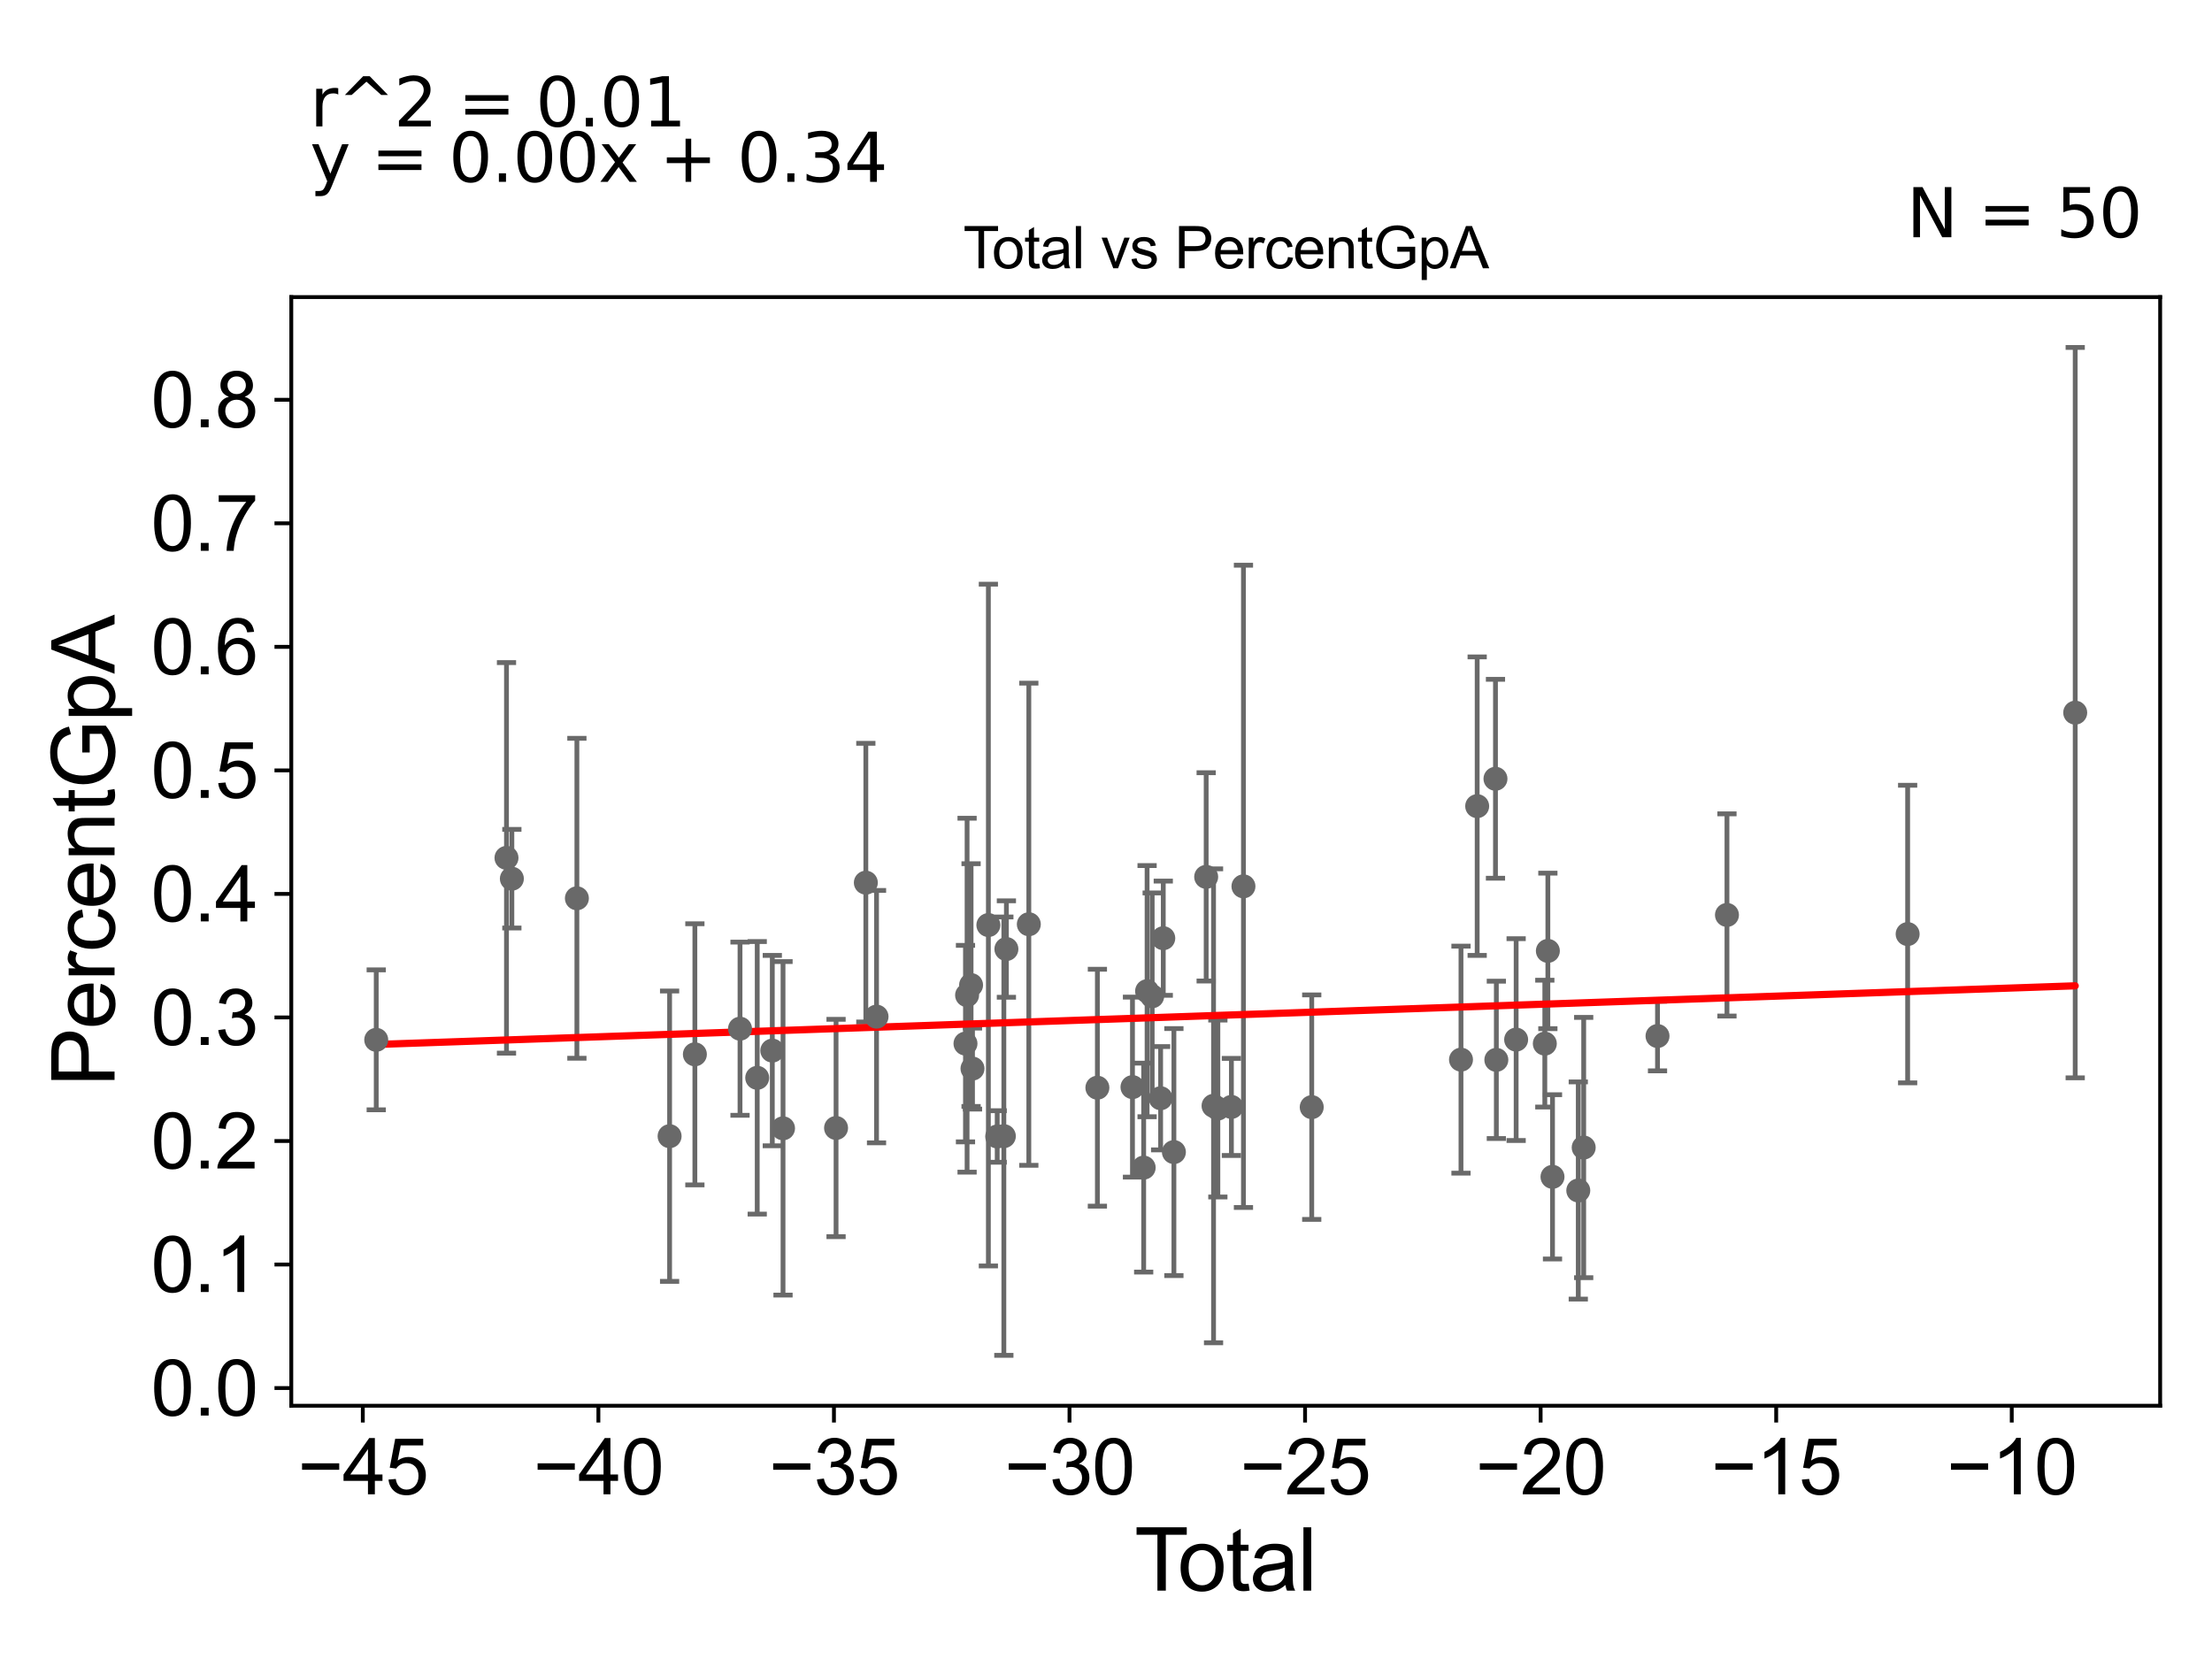 <?xml version="1.0" encoding="utf-8" standalone="no"?>
<!DOCTYPE svg PUBLIC "-//W3C//DTD SVG 1.1//EN"
  "http://www.w3.org/Graphics/SVG/1.1/DTD/svg11.dtd">
<svg xmlns:xlink="http://www.w3.org/1999/xlink" width="460.8pt" height="345.6pt" viewBox="0 0 460.8 345.6" xmlns="http://www.w3.org/2000/svg" version="1.1">
 <defs>
  <style type="text/css">*{stroke-linejoin: round; stroke-linecap: butt}</style>
 </defs>
 <g id="figure_1">
  <g id="patch_1">
   <path d="M 0 345.6 
L 460.8 345.6 
L 460.8 0 
L 0 0 
z
" style="fill: #ffffff"/>
  </g>
  <g id="axes_1">
   <g id="patch_2">
    <path d="M 60.68 292.84 
L 450 292.84 
L 450 61.886 
L 60.68 61.886 
z
" style="fill: #ffffff"/>
   </g>
   <g id="PathCollection_1">
    <defs>
     <path id="me6fa89cc37" d="M 0 1.118 
C 0.297 1.118 0.581 1 0.791 0.791 
C 1 0.581 1.118 0.297 1.118 0 
C 1.118 -0.297 1 -0.581 0.791 -0.791 
C 0.581 -1 0.297 -1.118 0 -1.118 
C -0.297 -1.118 -0.581 -1 -0.791 -0.791 
C -1 -0.581 -1.118 -0.297 -1.118 0 
C -1.118 0.297 -1 0.581 -0.791 0.791 
C -0.581 1 -0.297 1.118 0 1.118 
z
" style="stroke: #696969"/>
    </defs>
    <g clip-path="url(#pc3bda75a0f)">
     <use xlink:href="#me6fa89cc37" x="273.258" y="230.639" style="fill: #696969; stroke: #696969"/>
     <use xlink:href="#me6fa89cc37" x="321.814" y="217.409" style="fill: #696969; stroke: #696969"/>
     <use xlink:href="#me6fa89cc37" x="307.723" y="167.935" style="fill: #696969; stroke: #696969"/>
     <use xlink:href="#me6fa89cc37" x="311.535" y="162.233" style="fill: #696969; stroke: #696969"/>
     <use xlink:href="#me6fa89cc37" x="311.715" y="220.789" style="fill: #696969; stroke: #696969"/>
     <use xlink:href="#me6fa89cc37" x="315.84" y="216.569" style="fill: #696969; stroke: #696969"/>
     <use xlink:href="#me6fa89cc37" x="322.449" y="198.09" style="fill: #696969; stroke: #696969"/>
     <use xlink:href="#me6fa89cc37" x="323.414" y="245.159" style="fill: #696969; stroke: #696969"/>
     <use xlink:href="#me6fa89cc37" x="328.785" y="248.004" style="fill: #696969; stroke: #696969"/>
     <use xlink:href="#me6fa89cc37" x="329.912" y="239.054" style="fill: #696969; stroke: #696969"/>
     <use xlink:href="#me6fa89cc37" x="345.291" y="215.825" style="fill: #696969; stroke: #696969"/>
     <use xlink:href="#me6fa89cc37" x="359.758" y="190.599" style="fill: #696969; stroke: #696969"/>
     <use xlink:href="#me6fa89cc37" x="397.397" y="194.582" style="fill: #696969; stroke: #696969"/>
     <use xlink:href="#me6fa89cc37" x="304.352" y="220.744" style="fill: #696969; stroke: #696969"/>
     <use xlink:href="#me6fa89cc37" x="259.034" y="184.641" style="fill: #696969; stroke: #696969"/>
     <use xlink:href="#me6fa89cc37" x="432.304" y="148.459" style="fill: #696969; stroke: #696969"/>
     <use xlink:href="#me6fa89cc37" x="174.167" y="234.979" style="fill: #696969; stroke: #696969"/>
     <use xlink:href="#me6fa89cc37" x="120.177" y="187.131" style="fill: #696969; stroke: #696969"/>
     <use xlink:href="#me6fa89cc37" x="242.331" y="195.445" style="fill: #696969; stroke: #696969"/>
     <use xlink:href="#me6fa89cc37" x="240.02" y="207.542" style="fill: #696969; stroke: #696969"/>
     <use xlink:href="#me6fa89cc37" x="139.49" y="236.689" style="fill: #696969; stroke: #696969"/>
     <use xlink:href="#me6fa89cc37" x="238.96" y="206.476" style="fill: #696969; stroke: #696969"/>
     <use xlink:href="#me6fa89cc37" x="144.756" y="219.637" style="fill: #696969; stroke: #696969"/>
     <use xlink:href="#me6fa89cc37" x="238.248" y="243.234" style="fill: #696969; stroke: #696969"/>
     <use xlink:href="#me6fa89cc37" x="235.916" y="226.466" style="fill: #696969; stroke: #696969"/>
     <use xlink:href="#me6fa89cc37" x="202.293" y="205.21" style="fill: #696969; stroke: #696969"/>
     <use xlink:href="#me6fa89cc37" x="154.16" y="214.295" style="fill: #696969; stroke: #696969"/>
     <use xlink:href="#me6fa89cc37" x="160.885" y="218.858" style="fill: #696969; stroke: #696969"/>
     <use xlink:href="#me6fa89cc37" x="202.59" y="222.605" style="fill: #696969; stroke: #696969"/>
     <use xlink:href="#me6fa89cc37" x="205.897" y="192.706" style="fill: #696969; stroke: #696969"/>
     <use xlink:href="#me6fa89cc37" x="214.323" y="192.536" style="fill: #696969; stroke: #696969"/>
     <use xlink:href="#me6fa89cc37" x="157.745" y="224.53" style="fill: #696969; stroke: #696969"/>
     <use xlink:href="#me6fa89cc37" x="207.738" y="236.751" style="fill: #696969; stroke: #696969"/>
     <use xlink:href="#me6fa89cc37" x="209.651" y="197.703" style="fill: #696969; stroke: #696969"/>
     <use xlink:href="#me6fa89cc37" x="209.121" y="236.682" style="fill: #696969; stroke: #696969"/>
     <use xlink:href="#me6fa89cc37" x="228.606" y="226.589" style="fill: #696969; stroke: #696969"/>
     <use xlink:href="#me6fa89cc37" x="201.462" y="207.313" style="fill: #696969; stroke: #696969"/>
     <use xlink:href="#me6fa89cc37" x="241.78" y="228.782" style="fill: #696969; stroke: #696969"/>
     <use xlink:href="#me6fa89cc37" x="251.268" y="182.666" style="fill: #696969; stroke: #696969"/>
     <use xlink:href="#me6fa89cc37" x="180.37" y="183.877" style="fill: #696969; stroke: #696969"/>
     <use xlink:href="#me6fa89cc37" x="182.597" y="211.782" style="fill: #696969; stroke: #696969"/>
     <use xlink:href="#me6fa89cc37" x="253.703" y="230.931" style="fill: #696969; stroke: #696969"/>
     <use xlink:href="#me6fa89cc37" x="105.511" y="178.711" style="fill: #696969; stroke: #696969"/>
     <use xlink:href="#me6fa89cc37" x="201.128" y="217.401" style="fill: #696969; stroke: #696969"/>
     <use xlink:href="#me6fa89cc37" x="252.804" y="230.362" style="fill: #696969; stroke: #696969"/>
     <use xlink:href="#me6fa89cc37" x="78.376" y="216.616" style="fill: #696969; stroke: #696969"/>
     <use xlink:href="#me6fa89cc37" x="106.632" y="183.049" style="fill: #696969; stroke: #696969"/>
     <use xlink:href="#me6fa89cc37" x="256.524" y="230.596" style="fill: #696969; stroke: #696969"/>
     <use xlink:href="#me6fa89cc37" x="244.546" y="239.999" style="fill: #696969; stroke: #696969"/>
     <use xlink:href="#me6fa89cc37" x="163.119" y="235.05" style="fill: #696969; stroke: #696969"/>
    </g>
   </g>
   <g id="matplotlib.axis_1">
    <g id="xtick_1">
     <g id="line2d_1">
      <defs>
       <path id="m5f7ce60edd" d="M 0 0 
L 0 3.5 
" style="stroke: #000000; stroke-width: 0.8"/>
      </defs>
      <g>
       <use xlink:href="#m5f7ce60edd" x="75.582" y="292.84" style="stroke: #000000; stroke-width: 0.8"/>
      </g>
     </g>
     <g id="text_1">
      <!-- −45 -->
      <g transform="translate(62.012 311.293)scale(0.16 -0.16)">
       <defs>
        <path id="ArialMT-2212" d="M 3381 1997 
L 356 1997 
L 356 2522 
L 3381 2522 
L 3381 1997 
z
" transform="scale(0.016)"/>
        <path id="ArialMT-34" d="M 2069 0 
L 2069 1097 
L 81 1097 
L 81 1613 
L 2172 4581 
L 2631 4581 
L 2631 1613 
L 3250 1613 
L 3250 1097 
L 2631 1097 
L 2631 0 
L 2069 0 
z
M 2069 1613 
L 2069 3678 
L 634 1613 
L 2069 1613 
z
" transform="scale(0.016)"/>
        <path id="ArialMT-35" d="M 266 1200 
L 856 1250 
Q 922 819 1161 601 
Q 1400 384 1738 384 
Q 2144 384 2425 690 
Q 2706 997 2706 1503 
Q 2706 1984 2436 2262 
Q 2166 2541 1728 2541 
Q 1456 2541 1237 2417 
Q 1019 2294 894 2097 
L 366 2166 
L 809 4519 
L 3088 4519 
L 3088 3981 
L 1259 3981 
L 1013 2750 
Q 1425 3038 1878 3038 
Q 2478 3038 2890 2622 
Q 3303 2206 3303 1553 
Q 3303 931 2941 478 
Q 2500 -78 1738 -78 
Q 1113 -78 717 272 
Q 322 622 266 1200 
z
" transform="scale(0.016)"/>
       </defs>
       <use xlink:href="#ArialMT-2212"/>
       <use xlink:href="#ArialMT-34" x="58.398"/>
       <use xlink:href="#ArialMT-35" x="114.014"/>
      </g>
     </g>
    </g>
    <g id="xtick_2">
     <g id="line2d_2">
      <g>
       <use xlink:href="#m5f7ce60edd" x="124.654" y="292.84" style="stroke: #000000; stroke-width: 0.8"/>
      </g>
     </g>
     <g id="text_2">
      <!-- −40 -->
      <g transform="translate(111.084 311.293)scale(0.16 -0.16)">
       <defs>
        <path id="ArialMT-30" d="M 266 2259 
Q 266 3072 433 3567 
Q 600 4063 929 4331 
Q 1259 4600 1759 4600 
Q 2128 4600 2406 4451 
Q 2684 4303 2865 4023 
Q 3047 3744 3150 3342 
Q 3253 2941 3253 2259 
Q 3253 1453 3087 958 
Q 2922 463 2592 192 
Q 2263 -78 1759 -78 
Q 1097 -78 719 397 
Q 266 969 266 2259 
z
M 844 2259 
Q 844 1131 1108 757 
Q 1372 384 1759 384 
Q 2147 384 2411 759 
Q 2675 1134 2675 2259 
Q 2675 3391 2411 3762 
Q 2147 4134 1753 4134 
Q 1366 4134 1134 3806 
Q 844 3388 844 2259 
z
" transform="scale(0.016)"/>
       </defs>
       <use xlink:href="#ArialMT-2212"/>
       <use xlink:href="#ArialMT-34" x="58.398"/>
       <use xlink:href="#ArialMT-30" x="114.014"/>
      </g>
     </g>
    </g>
    <g id="xtick_3">
     <g id="line2d_3">
      <g>
       <use xlink:href="#m5f7ce60edd" x="173.726" y="292.84" style="stroke: #000000; stroke-width: 0.8"/>
      </g>
     </g>
     <g id="text_3">
      <!-- −35 -->
      <g transform="translate(160.156 311.293)scale(0.16 -0.16)">
       <defs>
        <path id="ArialMT-33" d="M 269 1209 
L 831 1284 
Q 928 806 1161 595 
Q 1394 384 1728 384 
Q 2125 384 2398 659 
Q 2672 934 2672 1341 
Q 2672 1728 2419 1979 
Q 2166 2231 1775 2231 
Q 1616 2231 1378 2169 
L 1441 2663 
Q 1497 2656 1531 2656 
Q 1891 2656 2178 2843 
Q 2466 3031 2466 3422 
Q 2466 3731 2256 3934 
Q 2047 4138 1716 4138 
Q 1388 4138 1169 3931 
Q 950 3725 888 3313 
L 325 3413 
Q 428 3978 793 4289 
Q 1159 4600 1703 4600 
Q 2078 4600 2393 4439 
Q 2709 4278 2876 4000 
Q 3044 3722 3044 3409 
Q 3044 3113 2884 2869 
Q 2725 2625 2413 2481 
Q 2819 2388 3044 2092 
Q 3269 1797 3269 1353 
Q 3269 753 2831 336 
Q 2394 -81 1725 -81 
Q 1122 -81 723 278 
Q 325 638 269 1209 
z
" transform="scale(0.016)"/>
       </defs>
       <use xlink:href="#ArialMT-2212"/>
       <use xlink:href="#ArialMT-33" x="58.398"/>
       <use xlink:href="#ArialMT-35" x="114.014"/>
      </g>
     </g>
    </g>
    <g id="xtick_4">
     <g id="line2d_4">
      <g>
       <use xlink:href="#m5f7ce60edd" x="222.797" y="292.84" style="stroke: #000000; stroke-width: 0.8"/>
      </g>
     </g>
     <g id="text_4">
      <!-- −30 -->
      <g transform="translate(209.227 311.293)scale(0.16 -0.16)">
       <use xlink:href="#ArialMT-2212"/>
       <use xlink:href="#ArialMT-33" x="58.398"/>
       <use xlink:href="#ArialMT-30" x="114.014"/>
      </g>
     </g>
    </g>
    <g id="xtick_5">
     <g id="line2d_5">
      <g>
       <use xlink:href="#m5f7ce60edd" x="271.869" y="292.84" style="stroke: #000000; stroke-width: 0.8"/>
      </g>
     </g>
     <g id="text_5">
      <!-- −25 -->
      <g transform="translate(258.299 311.293)scale(0.16 -0.16)">
       <defs>
        <path id="ArialMT-32" d="M 3222 541 
L 3222 0 
L 194 0 
Q 188 203 259 391 
Q 375 700 629 1000 
Q 884 1300 1366 1694 
Q 2113 2306 2375 2664 
Q 2638 3022 2638 3341 
Q 2638 3675 2398 3904 
Q 2159 4134 1775 4134 
Q 1369 4134 1125 3890 
Q 881 3647 878 3216 
L 300 3275 
Q 359 3922 746 4261 
Q 1134 4600 1788 4600 
Q 2447 4600 2831 4234 
Q 3216 3869 3216 3328 
Q 3216 3053 3103 2787 
Q 2991 2522 2730 2228 
Q 2469 1934 1863 1422 
Q 1356 997 1212 845 
Q 1069 694 975 541 
L 3222 541 
z
" transform="scale(0.016)"/>
       </defs>
       <use xlink:href="#ArialMT-2212"/>
       <use xlink:href="#ArialMT-32" x="58.398"/>
       <use xlink:href="#ArialMT-35" x="114.014"/>
      </g>
     </g>
    </g>
    <g id="xtick_6">
     <g id="line2d_6">
      <g>
       <use xlink:href="#m5f7ce60edd" x="320.94" y="292.84" style="stroke: #000000; stroke-width: 0.8"/>
      </g>
     </g>
     <g id="text_6">
      <!-- −20 -->
      <g transform="translate(307.37 311.293)scale(0.16 -0.16)">
       <use xlink:href="#ArialMT-2212"/>
       <use xlink:href="#ArialMT-32" x="58.398"/>
       <use xlink:href="#ArialMT-30" x="114.014"/>
      </g>
     </g>
    </g>
    <g id="xtick_7">
     <g id="line2d_7">
      <g>
       <use xlink:href="#m5f7ce60edd" x="370.012" y="292.84" style="stroke: #000000; stroke-width: 0.8"/>
      </g>
     </g>
     <g id="text_7">
      <!-- −15 -->
      <g transform="translate(356.442 311.293)scale(0.16 -0.16)">
       <defs>
        <path id="ArialMT-31" d="M 2384 0 
L 1822 0 
L 1822 3584 
Q 1619 3391 1289 3197 
Q 959 3003 697 2906 
L 697 3450 
Q 1169 3672 1522 3987 
Q 1875 4303 2022 4600 
L 2384 4600 
L 2384 0 
z
" transform="scale(0.016)"/>
       </defs>
       <use xlink:href="#ArialMT-2212"/>
       <use xlink:href="#ArialMT-31" x="58.398"/>
       <use xlink:href="#ArialMT-35" x="114.014"/>
      </g>
     </g>
    </g>
    <g id="xtick_8">
     <g id="line2d_8">
      <g>
       <use xlink:href="#m5f7ce60edd" x="419.084" y="292.84" style="stroke: #000000; stroke-width: 0.8"/>
      </g>
     </g>
     <g id="text_8">
      <!-- −10 -->
      <g transform="translate(405.514 311.293)scale(0.16 -0.16)">
       <use xlink:href="#ArialMT-2212"/>
       <use xlink:href="#ArialMT-31" x="58.398"/>
       <use xlink:href="#ArialMT-30" x="114.014"/>
      </g>
     </g>
    </g>
    <g id="text_9">
     <!-- Total -->
     <g transform="translate(236.335 331.357)scale(0.18 -0.18)">
      <defs>
       <path id="ArialMT-54" d="M 1659 0 
L 1659 4041 
L 150 4041 
L 150 4581 
L 3781 4581 
L 3781 4041 
L 2266 4041 
L 2266 0 
L 1659 0 
z
" transform="scale(0.016)"/>
       <path id="ArialMT-6f" d="M 213 1659 
Q 213 2581 725 3025 
Q 1153 3394 1769 3394 
Q 2453 3394 2887 2945 
Q 3322 2497 3322 1706 
Q 3322 1066 3130 698 
Q 2938 331 2570 128 
Q 2203 -75 1769 -75 
Q 1072 -75 642 372 
Q 213 819 213 1659 
z
M 791 1659 
Q 791 1022 1069 705 
Q 1347 388 1769 388 
Q 2188 388 2466 706 
Q 2744 1025 2744 1678 
Q 2744 2294 2464 2611 
Q 2184 2928 1769 2928 
Q 1347 2928 1069 2612 
Q 791 2297 791 1659 
z
" transform="scale(0.016)"/>
       <path id="ArialMT-74" d="M 1650 503 
L 1731 6 
Q 1494 -44 1306 -44 
Q 1000 -44 831 53 
Q 663 150 594 308 
Q 525 466 525 972 
L 525 2881 
L 113 2881 
L 113 3319 
L 525 3319 
L 525 4141 
L 1084 4478 
L 1084 3319 
L 1650 3319 
L 1650 2881 
L 1084 2881 
L 1084 941 
Q 1084 700 1114 631 
Q 1144 563 1211 522 
Q 1278 481 1403 481 
Q 1497 481 1650 503 
z
" transform="scale(0.016)"/>
       <path id="ArialMT-61" d="M 2588 409 
Q 2275 144 1986 34 
Q 1697 -75 1366 -75 
Q 819 -75 525 192 
Q 231 459 231 875 
Q 231 1119 342 1320 
Q 453 1522 633 1644 
Q 813 1766 1038 1828 
Q 1203 1872 1538 1913 
Q 2219 1994 2541 2106 
Q 2544 2222 2544 2253 
Q 2544 2597 2384 2738 
Q 2169 2928 1744 2928 
Q 1347 2928 1158 2789 
Q 969 2650 878 2297 
L 328 2372 
Q 403 2725 575 2942 
Q 747 3159 1072 3276 
Q 1397 3394 1825 3394 
Q 2250 3394 2515 3294 
Q 2781 3194 2906 3042 
Q 3031 2891 3081 2659 
Q 3109 2516 3109 2141 
L 3109 1391 
Q 3109 606 3145 398 
Q 3181 191 3288 0 
L 2700 0 
Q 2613 175 2588 409 
z
M 2541 1666 
Q 2234 1541 1622 1453 
Q 1275 1403 1131 1340 
Q 988 1278 909 1158 
Q 831 1038 831 891 
Q 831 666 1001 516 
Q 1172 366 1500 366 
Q 1825 366 2078 508 
Q 2331 650 2450 897 
Q 2541 1088 2541 1459 
L 2541 1666 
z
" transform="scale(0.016)"/>
       <path id="ArialMT-6c" d="M 409 0 
L 409 4581 
L 972 4581 
L 972 0 
L 409 0 
z
" transform="scale(0.016)"/>
      </defs>
      <use xlink:href="#ArialMT-54"/>
      <use xlink:href="#ArialMT-6f" x="49.959"/>
      <use xlink:href="#ArialMT-74" x="105.574"/>
      <use xlink:href="#ArialMT-61" x="133.357"/>
      <use xlink:href="#ArialMT-6c" x="188.973"/>
     </g>
    </g>
   </g>
   <g id="matplotlib.axis_2">
    <g id="ytick_1">
     <g id="line2d_9">
      <defs>
       <path id="m551b3101d1" d="M 0 0 
L -3.5 0 
" style="stroke: #000000; stroke-width: 0.8"/>
      </defs>
      <g>
       <use xlink:href="#m551b3101d1" x="60.68" y="289.157" style="stroke: #000000; stroke-width: 0.8"/>
      </g>
     </g>
     <g id="text_10">
      <!-- 0.0 -->
      <g transform="translate(31.44 294.883)scale(0.16 -0.16)">
       <defs>
        <path id="ArialMT-2e" d="M 581 0 
L 581 641 
L 1222 641 
L 1222 0 
L 581 0 
z
" transform="scale(0.016)"/>
       </defs>
       <use xlink:href="#ArialMT-30"/>
       <use xlink:href="#ArialMT-2e" x="55.615"/>
       <use xlink:href="#ArialMT-30" x="83.398"/>
      </g>
     </g>
    </g>
    <g id="ytick_2">
     <g id="line2d_10">
      <g>
       <use xlink:href="#m551b3101d1" x="60.68" y="263.422" style="stroke: #000000; stroke-width: 0.8"/>
      </g>
     </g>
     <g id="text_11">
      <!-- 0.1 -->
      <g transform="translate(31.44 269.149)scale(0.16 -0.16)">
       <use xlink:href="#ArialMT-30"/>
       <use xlink:href="#ArialMT-2e" x="55.615"/>
       <use xlink:href="#ArialMT-31" x="83.398"/>
      </g>
     </g>
    </g>
    <g id="ytick_3">
     <g id="line2d_11">
      <g>
       <use xlink:href="#m551b3101d1" x="60.68" y="237.688" style="stroke: #000000; stroke-width: 0.8"/>
      </g>
     </g>
     <g id="text_12">
      <!-- 0.2 -->
      <g transform="translate(31.44 243.414)scale(0.16 -0.16)">
       <use xlink:href="#ArialMT-30"/>
       <use xlink:href="#ArialMT-2e" x="55.615"/>
       <use xlink:href="#ArialMT-32" x="83.398"/>
      </g>
     </g>
    </g>
    <g id="ytick_4">
     <g id="line2d_12">
      <g>
       <use xlink:href="#m551b3101d1" x="60.68" y="211.954" style="stroke: #000000; stroke-width: 0.8"/>
      </g>
     </g>
     <g id="text_13">
      <!-- 0.3 -->
      <g transform="translate(31.44 217.68)scale(0.16 -0.16)">
       <use xlink:href="#ArialMT-30"/>
       <use xlink:href="#ArialMT-2e" x="55.615"/>
       <use xlink:href="#ArialMT-33" x="83.398"/>
      </g>
     </g>
    </g>
    <g id="ytick_5">
     <g id="line2d_13">
      <g>
       <use xlink:href="#m551b3101d1" x="60.68" y="186.219" style="stroke: #000000; stroke-width: 0.8"/>
      </g>
     </g>
     <g id="text_14">
      <!-- 0.4 -->
      <g transform="translate(31.44 191.945)scale(0.16 -0.16)">
       <use xlink:href="#ArialMT-30"/>
       <use xlink:href="#ArialMT-2e" x="55.615"/>
       <use xlink:href="#ArialMT-34" x="83.398"/>
      </g>
     </g>
    </g>
    <g id="ytick_6">
     <g id="line2d_14">
      <g>
       <use xlink:href="#m551b3101d1" x="60.68" y="160.485" style="stroke: #000000; stroke-width: 0.8"/>
      </g>
     </g>
     <g id="text_15">
      <!-- 0.5 -->
      <g transform="translate(31.44 166.211)scale(0.16 -0.16)">
       <use xlink:href="#ArialMT-30"/>
       <use xlink:href="#ArialMT-2e" x="55.615"/>
       <use xlink:href="#ArialMT-35" x="83.398"/>
      </g>
     </g>
    </g>
    <g id="ytick_7">
     <g id="line2d_15">
      <g>
       <use xlink:href="#m551b3101d1" x="60.68" y="134.75" style="stroke: #000000; stroke-width: 0.8"/>
      </g>
     </g>
     <g id="text_16">
      <!-- 0.6 -->
      <g transform="translate(31.44 140.477)scale(0.16 -0.16)">
       <defs>
        <path id="ArialMT-36" d="M 3184 3459 
L 2625 3416 
Q 2550 3747 2413 3897 
Q 2184 4138 1850 4138 
Q 1581 4138 1378 3988 
Q 1113 3794 959 3422 
Q 806 3050 800 2363 
Q 1003 2672 1297 2822 
Q 1591 2972 1913 2972 
Q 2475 2972 2870 2558 
Q 3266 2144 3266 1488 
Q 3266 1056 3080 686 
Q 2894 316 2569 119 
Q 2244 -78 1831 -78 
Q 1128 -78 684 439 
Q 241 956 241 2144 
Q 241 3472 731 4075 
Q 1159 4600 1884 4600 
Q 2425 4600 2770 4297 
Q 3116 3994 3184 3459 
z
M 888 1484 
Q 888 1194 1011 928 
Q 1134 663 1356 523 
Q 1578 384 1822 384 
Q 2178 384 2434 671 
Q 2691 959 2691 1453 
Q 2691 1928 2437 2201 
Q 2184 2475 1800 2475 
Q 1419 2475 1153 2201 
Q 888 1928 888 1484 
z
" transform="scale(0.016)"/>
       </defs>
       <use xlink:href="#ArialMT-30"/>
       <use xlink:href="#ArialMT-2e" x="55.615"/>
       <use xlink:href="#ArialMT-36" x="83.398"/>
      </g>
     </g>
    </g>
    <g id="ytick_8">
     <g id="line2d_16">
      <g>
       <use xlink:href="#m551b3101d1" x="60.68" y="109.016" style="stroke: #000000; stroke-width: 0.8"/>
      </g>
     </g>
     <g id="text_17">
      <!-- 0.7 -->
      <g transform="translate(31.44 114.742)scale(0.16 -0.16)">
       <defs>
        <path id="ArialMT-37" d="M 303 3981 
L 303 4522 
L 3269 4522 
L 3269 4084 
Q 2831 3619 2401 2847 
Q 1972 2075 1738 1259 
Q 1569 684 1522 0 
L 944 0 
Q 953 541 1156 1306 
Q 1359 2072 1739 2783 
Q 2119 3494 2547 3981 
L 303 3981 
z
" transform="scale(0.016)"/>
       </defs>
       <use xlink:href="#ArialMT-30"/>
       <use xlink:href="#ArialMT-2e" x="55.615"/>
       <use xlink:href="#ArialMT-37" x="83.398"/>
      </g>
     </g>
    </g>
    <g id="ytick_9">
     <g id="line2d_17">
      <g>
       <use xlink:href="#m551b3101d1" x="60.68" y="83.282" style="stroke: #000000; stroke-width: 0.8"/>
      </g>
     </g>
     <g id="text_18">
      <!-- 0.8 -->
      <g transform="translate(31.44 89.008)scale(0.16 -0.16)">
       <defs>
        <path id="ArialMT-38" d="M 1131 2484 
Q 781 2613 612 2850 
Q 444 3088 444 3419 
Q 444 3919 803 4259 
Q 1163 4600 1759 4600 
Q 2359 4600 2725 4251 
Q 3091 3903 3091 3403 
Q 3091 3084 2923 2848 
Q 2756 2613 2416 2484 
Q 2838 2347 3058 2040 
Q 3278 1734 3278 1309 
Q 3278 722 2862 322 
Q 2447 -78 1769 -78 
Q 1091 -78 675 323 
Q 259 725 259 1325 
Q 259 1772 486 2073 
Q 713 2375 1131 2484 
z
M 1019 3438 
Q 1019 3113 1228 2906 
Q 1438 2700 1772 2700 
Q 2097 2700 2305 2904 
Q 2513 3109 2513 3406 
Q 2513 3716 2298 3927 
Q 2084 4138 1766 4138 
Q 1444 4138 1231 3931 
Q 1019 3725 1019 3438 
z
M 838 1322 
Q 838 1081 952 856 
Q 1066 631 1291 507 
Q 1516 384 1775 384 
Q 2178 384 2440 643 
Q 2703 903 2703 1303 
Q 2703 1709 2433 1975 
Q 2163 2241 1756 2241 
Q 1359 2241 1098 1978 
Q 838 1716 838 1322 
z
" transform="scale(0.016)"/>
       </defs>
       <use xlink:href="#ArialMT-30"/>
       <use xlink:href="#ArialMT-2e" x="55.615"/>
       <use xlink:href="#ArialMT-38" x="83.398"/>
      </g>
     </g>
    </g>
    <g id="text_19">
     <!-- PercentGpA -->
     <g transform="translate(23.863 226.386)rotate(-90)scale(0.18 -0.18)">
      <defs>
       <path id="ArialMT-50" d="M 494 0 
L 494 4581 
L 2222 4581 
Q 2678 4581 2919 4538 
Q 3256 4481 3484 4323 
Q 3713 4166 3852 3881 
Q 3991 3597 3991 3256 
Q 3991 2672 3619 2267 
Q 3247 1863 2275 1863 
L 1100 1863 
L 1100 0 
L 494 0 
z
M 1100 2403 
L 2284 2403 
Q 2872 2403 3119 2622 
Q 3366 2841 3366 3238 
Q 3366 3525 3220 3729 
Q 3075 3934 2838 4000 
Q 2684 4041 2272 4041 
L 1100 4041 
L 1100 2403 
z
" transform="scale(0.016)"/>
       <path id="ArialMT-65" d="M 2694 1069 
L 3275 997 
Q 3138 488 2766 206 
Q 2394 -75 1816 -75 
Q 1088 -75 661 373 
Q 234 822 234 1631 
Q 234 2469 665 2931 
Q 1097 3394 1784 3394 
Q 2450 3394 2872 2941 
Q 3294 2488 3294 1666 
Q 3294 1616 3291 1516 
L 816 1516 
Q 847 969 1125 678 
Q 1403 388 1819 388 
Q 2128 388 2347 550 
Q 2566 713 2694 1069 
z
M 847 1978 
L 2700 1978 
Q 2663 2397 2488 2606 
Q 2219 2931 1791 2931 
Q 1403 2931 1139 2672 
Q 875 2413 847 1978 
z
" transform="scale(0.016)"/>
       <path id="ArialMT-72" d="M 416 0 
L 416 3319 
L 922 3319 
L 922 2816 
Q 1116 3169 1280 3281 
Q 1444 3394 1641 3394 
Q 1925 3394 2219 3213 
L 2025 2691 
Q 1819 2813 1613 2813 
Q 1428 2813 1281 2702 
Q 1134 2591 1072 2394 
Q 978 2094 978 1738 
L 978 0 
L 416 0 
z
" transform="scale(0.016)"/>
       <path id="ArialMT-63" d="M 2588 1216 
L 3141 1144 
Q 3050 572 2676 248 
Q 2303 -75 1759 -75 
Q 1078 -75 664 370 
Q 250 816 250 1647 
Q 250 2184 428 2587 
Q 606 2991 970 3192 
Q 1334 3394 1763 3394 
Q 2303 3394 2647 3120 
Q 2991 2847 3088 2344 
L 2541 2259 
Q 2463 2594 2264 2762 
Q 2066 2931 1784 2931 
Q 1359 2931 1093 2626 
Q 828 2322 828 1663 
Q 828 994 1084 691 
Q 1341 388 1753 388 
Q 2084 388 2306 591 
Q 2528 794 2588 1216 
z
" transform="scale(0.016)"/>
       <path id="ArialMT-6e" d="M 422 0 
L 422 3319 
L 928 3319 
L 928 2847 
Q 1294 3394 1984 3394 
Q 2284 3394 2536 3286 
Q 2788 3178 2913 3003 
Q 3038 2828 3088 2588 
Q 3119 2431 3119 2041 
L 3119 0 
L 2556 0 
L 2556 2019 
Q 2556 2363 2490 2533 
Q 2425 2703 2258 2804 
Q 2091 2906 1866 2906 
Q 1506 2906 1245 2678 
Q 984 2450 984 1813 
L 984 0 
L 422 0 
z
" transform="scale(0.016)"/>
       <path id="ArialMT-47" d="M 2638 1797 
L 2638 2334 
L 4578 2338 
L 4578 638 
Q 4131 281 3656 101 
Q 3181 -78 2681 -78 
Q 2006 -78 1454 211 
Q 903 500 622 1047 
Q 341 1594 341 2269 
Q 341 2938 620 3517 
Q 900 4097 1425 4378 
Q 1950 4659 2634 4659 
Q 3131 4659 3532 4498 
Q 3934 4338 4162 4050 
Q 4391 3763 4509 3300 
L 3963 3150 
Q 3859 3500 3706 3700 
Q 3553 3900 3268 4020 
Q 2984 4141 2638 4141 
Q 2222 4141 1919 4014 
Q 1616 3888 1430 3681 
Q 1244 3475 1141 3228 
Q 966 2803 966 2306 
Q 966 1694 1177 1281 
Q 1388 869 1791 669 
Q 2194 469 2647 469 
Q 3041 469 3416 620 
Q 3791 772 3984 944 
L 3984 1797 
L 2638 1797 
z
" transform="scale(0.016)"/>
       <path id="ArialMT-70" d="M 422 -1272 
L 422 3319 
L 934 3319 
L 934 2888 
Q 1116 3141 1344 3267 
Q 1572 3394 1897 3394 
Q 2322 3394 2647 3175 
Q 2972 2956 3137 2557 
Q 3303 2159 3303 1684 
Q 3303 1175 3120 767 
Q 2938 359 2589 142 
Q 2241 -75 1856 -75 
Q 1575 -75 1351 44 
Q 1128 163 984 344 
L 984 -1272 
L 422 -1272 
z
M 931 1641 
Q 931 1000 1190 694 
Q 1450 388 1819 388 
Q 2194 388 2461 705 
Q 2728 1022 2728 1688 
Q 2728 2322 2467 2637 
Q 2206 2953 1844 2953 
Q 1484 2953 1207 2617 
Q 931 2281 931 1641 
z
" transform="scale(0.016)"/>
       <path id="ArialMT-41" d="M -9 0 
L 1750 4581 
L 2403 4581 
L 4278 0 
L 3588 0 
L 3053 1388 
L 1138 1388 
L 634 0 
L -9 0 
z
M 1313 1881 
L 2866 1881 
L 2388 3150 
Q 2169 3728 2063 4100 
Q 1975 3659 1816 3225 
L 1313 1881 
z
" transform="scale(0.016)"/>
      </defs>
      <use xlink:href="#ArialMT-50"/>
      <use xlink:href="#ArialMT-65" x="66.699"/>
      <use xlink:href="#ArialMT-72" x="122.314"/>
      <use xlink:href="#ArialMT-63" x="155.615"/>
      <use xlink:href="#ArialMT-65" x="205.615"/>
      <use xlink:href="#ArialMT-6e" x="261.23"/>
      <use xlink:href="#ArialMT-74" x="316.846"/>
      <use xlink:href="#ArialMT-47" x="344.629"/>
      <use xlink:href="#ArialMT-70" x="422.412"/>
      <use xlink:href="#ArialMT-41" x="478.027"/>
     </g>
    </g>
   </g>
   <g id="LineCollection_1">
    <path d="M 273.258 254.024 
L 273.258 207.254 
" clip-path="url(#pc3bda75a0f)" style="fill: none; stroke: #696969"/>
    <path d="M 321.814 230.619 
L 321.814 204.199 
" clip-path="url(#pc3bda75a0f)" style="fill: none; stroke: #696969"/>
    <path d="M 307.723 199.028 
L 307.723 136.843 
" clip-path="url(#pc3bda75a0f)" style="fill: none; stroke: #696969"/>
    <path d="M 311.535 182.951 
L 311.535 141.516 
" clip-path="url(#pc3bda75a0f)" style="fill: none; stroke: #696969"/>
    <path d="M 311.715 237.18 
L 311.715 204.399 
" clip-path="url(#pc3bda75a0f)" style="fill: none; stroke: #696969"/>
    <path d="M 315.84 237.589 
L 315.84 195.549 
" clip-path="url(#pc3bda75a0f)" style="fill: none; stroke: #696969"/>
    <path d="M 322.449 214.292 
L 322.449 181.889 
" clip-path="url(#pc3bda75a0f)" style="fill: none; stroke: #696969"/>
    <path d="M 323.414 262.272 
L 323.414 228.046 
" clip-path="url(#pc3bda75a0f)" style="fill: none; stroke: #696969"/>
    <path d="M 328.785 270.626 
L 328.785 225.381 
" clip-path="url(#pc3bda75a0f)" style="fill: none; stroke: #696969"/>
    <path d="M 329.912 266.164 
L 329.912 211.945 
" clip-path="url(#pc3bda75a0f)" style="fill: none; stroke: #696969"/>
    <path d="M 345.291 223.077 
L 345.291 208.573 
" clip-path="url(#pc3bda75a0f)" style="fill: none; stroke: #696969"/>
    <path d="M 359.758 211.662 
L 359.758 169.536 
" clip-path="url(#pc3bda75a0f)" style="fill: none; stroke: #696969"/>
    <path d="M 397.397 225.579 
L 397.397 163.585 
" clip-path="url(#pc3bda75a0f)" style="fill: none; stroke: #696969"/>
    <path d="M 304.352 244.388 
L 304.352 197.099 
" clip-path="url(#pc3bda75a0f)" style="fill: none; stroke: #696969"/>
    <path d="M 259.034 251.539 
L 259.034 117.742 
" clip-path="url(#pc3bda75a0f)" style="fill: none; stroke: #696969"/>
    <path d="M 432.304 224.534 
L 432.304 72.384 
" clip-path="url(#pc3bda75a0f)" style="fill: none; stroke: #696969"/>
    <path d="M 174.167 257.617 
L 174.167 212.342 
" clip-path="url(#pc3bda75a0f)" style="fill: none; stroke: #696969"/>
    <path d="M 120.177 220.456 
L 120.177 153.806 
" clip-path="url(#pc3bda75a0f)" style="fill: none; stroke: #696969"/>
    <path d="M 242.331 207.344 
L 242.331 183.545 
" clip-path="url(#pc3bda75a0f)" style="fill: none; stroke: #696969"/>
    <path d="M 240.02 229.069 
L 240.02 186.015 
" clip-path="url(#pc3bda75a0f)" style="fill: none; stroke: #696969"/>
    <path d="M 139.49 266.932 
L 139.49 206.446 
" clip-path="url(#pc3bda75a0f)" style="fill: none; stroke: #696969"/>
    <path d="M 238.96 232.637 
L 238.96 180.314 
" clip-path="url(#pc3bda75a0f)" style="fill: none; stroke: #696969"/>
    <path d="M 144.756 246.837 
L 144.756 192.436 
" clip-path="url(#pc3bda75a0f)" style="fill: none; stroke: #696969"/>
    <path d="M 238.248 264.998 
L 238.248 221.47 
" clip-path="url(#pc3bda75a0f)" style="fill: none; stroke: #696969"/>
    <path d="M 235.916 245.217 
L 235.916 207.716 
" clip-path="url(#pc3bda75a0f)" style="fill: none; stroke: #696969"/>
    <path d="M 202.293 230.492 
L 202.293 179.927 
" clip-path="url(#pc3bda75a0f)" style="fill: none; stroke: #696969"/>
    <path d="M 154.16 232.333 
L 154.16 196.256 
" clip-path="url(#pc3bda75a0f)" style="fill: none; stroke: #696969"/>
    <path d="M 160.885 238.688 
L 160.885 199.028 
" clip-path="url(#pc3bda75a0f)" style="fill: none; stroke: #696969"/>
    <path d="M 202.59 231.045 
L 202.59 214.166 
" clip-path="url(#pc3bda75a0f)" style="fill: none; stroke: #696969"/>
    <path d="M 205.897 263.722 
L 205.897 121.69 
" clip-path="url(#pc3bda75a0f)" style="fill: none; stroke: #696969"/>
    <path d="M 214.323 242.755 
L 214.323 142.316 
" clip-path="url(#pc3bda75a0f)" style="fill: none; stroke: #696969"/>
    <path d="M 157.745 252.919 
L 157.745 196.14 
" clip-path="url(#pc3bda75a0f)" style="fill: none; stroke: #696969"/>
    <path d="M 207.738 242.119 
L 207.738 231.383 
" clip-path="url(#pc3bda75a0f)" style="fill: none; stroke: #696969"/>
    <path d="M 209.651 207.751 
L 209.651 187.655 
" clip-path="url(#pc3bda75a0f)" style="fill: none; stroke: #696969"/>
    <path d="M 209.121 282.342 
L 209.121 191.022 
" clip-path="url(#pc3bda75a0f)" style="fill: none; stroke: #696969"/>
    <path d="M 228.606 251.265 
L 228.606 201.912 
" clip-path="url(#pc3bda75a0f)" style="fill: none; stroke: #696969"/>
    <path d="M 201.462 244.177 
L 201.462 170.449 
" clip-path="url(#pc3bda75a0f)" style="fill: none; stroke: #696969"/>
    <path d="M 241.78 239.544 
L 241.78 218.02 
" clip-path="url(#pc3bda75a0f)" style="fill: none; stroke: #696969"/>
    <path d="M 251.268 204.36 
L 251.268 160.972 
" clip-path="url(#pc3bda75a0f)" style="fill: none; stroke: #696969"/>
    <path d="M 180.37 212.903 
L 180.37 154.851 
" clip-path="url(#pc3bda75a0f)" style="fill: none; stroke: #696969"/>
    <path d="M 182.597 238.072 
L 182.597 185.491 
" clip-path="url(#pc3bda75a0f)" style="fill: none; stroke: #696969"/>
    <path d="M 253.703 249.358 
L 253.703 212.505 
" clip-path="url(#pc3bda75a0f)" style="fill: none; stroke: #696969"/>
    <path d="M 105.511 219.392 
L 105.511 138.031 
" clip-path="url(#pc3bda75a0f)" style="fill: none; stroke: #696969"/>
    <path d="M 201.128 237.871 
L 201.128 196.932 
" clip-path="url(#pc3bda75a0f)" style="fill: none; stroke: #696969"/>
    <path d="M 252.804 279.724 
L 252.804 180.999 
" clip-path="url(#pc3bda75a0f)" style="fill: none; stroke: #696969"/>
    <path d="M 78.376 231.195 
L 78.376 202.038 
" clip-path="url(#pc3bda75a0f)" style="fill: none; stroke: #696969"/>
    <path d="M 106.632 193.32 
L 106.632 172.778 
" clip-path="url(#pc3bda75a0f)" style="fill: none; stroke: #696969"/>
    <path d="M 256.524 240.708 
L 256.524 220.483 
" clip-path="url(#pc3bda75a0f)" style="fill: none; stroke: #696969"/>
    <path d="M 244.546 265.729 
L 244.546 214.27 
" clip-path="url(#pc3bda75a0f)" style="fill: none; stroke: #696969"/>
    <path d="M 163.119 269.79 
L 163.119 200.309 
" clip-path="url(#pc3bda75a0f)" style="fill: none; stroke: #696969"/>
   </g>
   <g id="line2d_18">
    <defs>
     <path id="mf739a894b7" d="M 2 0 
L -2 -0 
" style="stroke: #696969"/>
    </defs>
    <g clip-path="url(#pc3bda75a0f)">
     <use xlink:href="#mf739a894b7" x="273.258" y="254.024" style="fill: #696969; stroke: #696969"/>
     <use xlink:href="#mf739a894b7" x="321.814" y="230.619" style="fill: #696969; stroke: #696969"/>
     <use xlink:href="#mf739a894b7" x="307.723" y="199.028" style="fill: #696969; stroke: #696969"/>
     <use xlink:href="#mf739a894b7" x="311.535" y="182.951" style="fill: #696969; stroke: #696969"/>
     <use xlink:href="#mf739a894b7" x="311.715" y="237.18" style="fill: #696969; stroke: #696969"/>
     <use xlink:href="#mf739a894b7" x="315.84" y="237.589" style="fill: #696969; stroke: #696969"/>
     <use xlink:href="#mf739a894b7" x="322.449" y="214.292" style="fill: #696969; stroke: #696969"/>
     <use xlink:href="#mf739a894b7" x="323.414" y="262.272" style="fill: #696969; stroke: #696969"/>
     <use xlink:href="#mf739a894b7" x="328.785" y="270.626" style="fill: #696969; stroke: #696969"/>
     <use xlink:href="#mf739a894b7" x="329.912" y="266.164" style="fill: #696969; stroke: #696969"/>
     <use xlink:href="#mf739a894b7" x="345.291" y="223.077" style="fill: #696969; stroke: #696969"/>
     <use xlink:href="#mf739a894b7" x="359.758" y="211.662" style="fill: #696969; stroke: #696969"/>
     <use xlink:href="#mf739a894b7" x="397.397" y="225.579" style="fill: #696969; stroke: #696969"/>
     <use xlink:href="#mf739a894b7" x="304.352" y="244.388" style="fill: #696969; stroke: #696969"/>
     <use xlink:href="#mf739a894b7" x="259.034" y="251.539" style="fill: #696969; stroke: #696969"/>
     <use xlink:href="#mf739a894b7" x="432.304" y="224.534" style="fill: #696969; stroke: #696969"/>
     <use xlink:href="#mf739a894b7" x="174.167" y="257.617" style="fill: #696969; stroke: #696969"/>
     <use xlink:href="#mf739a894b7" x="120.177" y="220.456" style="fill: #696969; stroke: #696969"/>
     <use xlink:href="#mf739a894b7" x="242.331" y="207.344" style="fill: #696969; stroke: #696969"/>
     <use xlink:href="#mf739a894b7" x="240.02" y="229.069" style="fill: #696969; stroke: #696969"/>
     <use xlink:href="#mf739a894b7" x="139.49" y="266.932" style="fill: #696969; stroke: #696969"/>
     <use xlink:href="#mf739a894b7" x="238.96" y="232.637" style="fill: #696969; stroke: #696969"/>
     <use xlink:href="#mf739a894b7" x="144.756" y="246.837" style="fill: #696969; stroke: #696969"/>
     <use xlink:href="#mf739a894b7" x="238.248" y="264.998" style="fill: #696969; stroke: #696969"/>
     <use xlink:href="#mf739a894b7" x="235.916" y="245.217" style="fill: #696969; stroke: #696969"/>
     <use xlink:href="#mf739a894b7" x="202.293" y="230.492" style="fill: #696969; stroke: #696969"/>
     <use xlink:href="#mf739a894b7" x="154.16" y="232.333" style="fill: #696969; stroke: #696969"/>
     <use xlink:href="#mf739a894b7" x="160.885" y="238.688" style="fill: #696969; stroke: #696969"/>
     <use xlink:href="#mf739a894b7" x="202.59" y="231.045" style="fill: #696969; stroke: #696969"/>
     <use xlink:href="#mf739a894b7" x="205.897" y="263.722" style="fill: #696969; stroke: #696969"/>
     <use xlink:href="#mf739a894b7" x="214.323" y="242.755" style="fill: #696969; stroke: #696969"/>
     <use xlink:href="#mf739a894b7" x="157.745" y="252.919" style="fill: #696969; stroke: #696969"/>
     <use xlink:href="#mf739a894b7" x="207.738" y="242.119" style="fill: #696969; stroke: #696969"/>
     <use xlink:href="#mf739a894b7" x="209.651" y="207.751" style="fill: #696969; stroke: #696969"/>
     <use xlink:href="#mf739a894b7" x="209.121" y="282.342" style="fill: #696969; stroke: #696969"/>
     <use xlink:href="#mf739a894b7" x="228.606" y="251.265" style="fill: #696969; stroke: #696969"/>
     <use xlink:href="#mf739a894b7" x="201.462" y="244.177" style="fill: #696969; stroke: #696969"/>
     <use xlink:href="#mf739a894b7" x="241.78" y="239.544" style="fill: #696969; stroke: #696969"/>
     <use xlink:href="#mf739a894b7" x="251.268" y="204.36" style="fill: #696969; stroke: #696969"/>
     <use xlink:href="#mf739a894b7" x="180.37" y="212.903" style="fill: #696969; stroke: #696969"/>
     <use xlink:href="#mf739a894b7" x="182.597" y="238.072" style="fill: #696969; stroke: #696969"/>
     <use xlink:href="#mf739a894b7" x="253.703" y="249.358" style="fill: #696969; stroke: #696969"/>
     <use xlink:href="#mf739a894b7" x="105.511" y="219.392" style="fill: #696969; stroke: #696969"/>
     <use xlink:href="#mf739a894b7" x="201.128" y="237.871" style="fill: #696969; stroke: #696969"/>
     <use xlink:href="#mf739a894b7" x="252.804" y="279.724" style="fill: #696969; stroke: #696969"/>
     <use xlink:href="#mf739a894b7" x="78.376" y="231.195" style="fill: #696969; stroke: #696969"/>
     <use xlink:href="#mf739a894b7" x="106.632" y="193.32" style="fill: #696969; stroke: #696969"/>
     <use xlink:href="#mf739a894b7" x="256.524" y="240.708" style="fill: #696969; stroke: #696969"/>
     <use xlink:href="#mf739a894b7" x="244.546" y="265.729" style="fill: #696969; stroke: #696969"/>
     <use xlink:href="#mf739a894b7" x="163.119" y="269.79" style="fill: #696969; stroke: #696969"/>
    </g>
   </g>
   <g id="line2d_19">
    <g clip-path="url(#pc3bda75a0f)">
     <use xlink:href="#mf739a894b7" x="273.258" y="207.254" style="fill: #696969; stroke: #696969"/>
     <use xlink:href="#mf739a894b7" x="321.814" y="204.199" style="fill: #696969; stroke: #696969"/>
     <use xlink:href="#mf739a894b7" x="307.723" y="136.843" style="fill: #696969; stroke: #696969"/>
     <use xlink:href="#mf739a894b7" x="311.535" y="141.516" style="fill: #696969; stroke: #696969"/>
     <use xlink:href="#mf739a894b7" x="311.715" y="204.399" style="fill: #696969; stroke: #696969"/>
     <use xlink:href="#mf739a894b7" x="315.84" y="195.549" style="fill: #696969; stroke: #696969"/>
     <use xlink:href="#mf739a894b7" x="322.449" y="181.889" style="fill: #696969; stroke: #696969"/>
     <use xlink:href="#mf739a894b7" x="323.414" y="228.046" style="fill: #696969; stroke: #696969"/>
     <use xlink:href="#mf739a894b7" x="328.785" y="225.381" style="fill: #696969; stroke: #696969"/>
     <use xlink:href="#mf739a894b7" x="329.912" y="211.945" style="fill: #696969; stroke: #696969"/>
     <use xlink:href="#mf739a894b7" x="345.291" y="208.573" style="fill: #696969; stroke: #696969"/>
     <use xlink:href="#mf739a894b7" x="359.758" y="169.536" style="fill: #696969; stroke: #696969"/>
     <use xlink:href="#mf739a894b7" x="397.397" y="163.585" style="fill: #696969; stroke: #696969"/>
     <use xlink:href="#mf739a894b7" x="304.352" y="197.099" style="fill: #696969; stroke: #696969"/>
     <use xlink:href="#mf739a894b7" x="259.034" y="117.742" style="fill: #696969; stroke: #696969"/>
     <use xlink:href="#mf739a894b7" x="432.304" y="72.384" style="fill: #696969; stroke: #696969"/>
     <use xlink:href="#mf739a894b7" x="174.167" y="212.342" style="fill: #696969; stroke: #696969"/>
     <use xlink:href="#mf739a894b7" x="120.177" y="153.806" style="fill: #696969; stroke: #696969"/>
     <use xlink:href="#mf739a894b7" x="242.331" y="183.545" style="fill: #696969; stroke: #696969"/>
     <use xlink:href="#mf739a894b7" x="240.02" y="186.015" style="fill: #696969; stroke: #696969"/>
     <use xlink:href="#mf739a894b7" x="139.49" y="206.446" style="fill: #696969; stroke: #696969"/>
     <use xlink:href="#mf739a894b7" x="238.96" y="180.314" style="fill: #696969; stroke: #696969"/>
     <use xlink:href="#mf739a894b7" x="144.756" y="192.436" style="fill: #696969; stroke: #696969"/>
     <use xlink:href="#mf739a894b7" x="238.248" y="221.47" style="fill: #696969; stroke: #696969"/>
     <use xlink:href="#mf739a894b7" x="235.916" y="207.716" style="fill: #696969; stroke: #696969"/>
     <use xlink:href="#mf739a894b7" x="202.293" y="179.927" style="fill: #696969; stroke: #696969"/>
     <use xlink:href="#mf739a894b7" x="154.16" y="196.256" style="fill: #696969; stroke: #696969"/>
     <use xlink:href="#mf739a894b7" x="160.885" y="199.028" style="fill: #696969; stroke: #696969"/>
     <use xlink:href="#mf739a894b7" x="202.59" y="214.166" style="fill: #696969; stroke: #696969"/>
     <use xlink:href="#mf739a894b7" x="205.897" y="121.69" style="fill: #696969; stroke: #696969"/>
     <use xlink:href="#mf739a894b7" x="214.323" y="142.316" style="fill: #696969; stroke: #696969"/>
     <use xlink:href="#mf739a894b7" x="157.745" y="196.14" style="fill: #696969; stroke: #696969"/>
     <use xlink:href="#mf739a894b7" x="207.738" y="231.383" style="fill: #696969; stroke: #696969"/>
     <use xlink:href="#mf739a894b7" x="209.651" y="187.655" style="fill: #696969; stroke: #696969"/>
     <use xlink:href="#mf739a894b7" x="209.121" y="191.022" style="fill: #696969; stroke: #696969"/>
     <use xlink:href="#mf739a894b7" x="228.606" y="201.912" style="fill: #696969; stroke: #696969"/>
     <use xlink:href="#mf739a894b7" x="201.462" y="170.449" style="fill: #696969; stroke: #696969"/>
     <use xlink:href="#mf739a894b7" x="241.78" y="218.02" style="fill: #696969; stroke: #696969"/>
     <use xlink:href="#mf739a894b7" x="251.268" y="160.972" style="fill: #696969; stroke: #696969"/>
     <use xlink:href="#mf739a894b7" x="180.37" y="154.851" style="fill: #696969; stroke: #696969"/>
     <use xlink:href="#mf739a894b7" x="182.597" y="185.491" style="fill: #696969; stroke: #696969"/>
     <use xlink:href="#mf739a894b7" x="253.703" y="212.505" style="fill: #696969; stroke: #696969"/>
     <use xlink:href="#mf739a894b7" x="105.511" y="138.031" style="fill: #696969; stroke: #696969"/>
     <use xlink:href="#mf739a894b7" x="201.128" y="196.932" style="fill: #696969; stroke: #696969"/>
     <use xlink:href="#mf739a894b7" x="252.804" y="180.999" style="fill: #696969; stroke: #696969"/>
     <use xlink:href="#mf739a894b7" x="78.376" y="202.038" style="fill: #696969; stroke: #696969"/>
     <use xlink:href="#mf739a894b7" x="106.632" y="172.778" style="fill: #696969; stroke: #696969"/>
     <use xlink:href="#mf739a894b7" x="256.524" y="220.483" style="fill: #696969; stroke: #696969"/>
     <use xlink:href="#mf739a894b7" x="244.546" y="214.27" style="fill: #696969; stroke: #696969"/>
     <use xlink:href="#mf739a894b7" x="163.119" y="200.309" style="fill: #696969; stroke: #696969"/>
    </g>
   </g>
   <g id="line2d_20">
    <path d="M 273.258 210.855 
L 321.814 209.179 
L 307.723 209.665 
L 311.535 209.534 
L 311.715 209.528 
L 315.84 209.385 
L 322.449 209.157 
L 323.414 209.124 
L 328.785 208.938 
L 329.912 208.899 
L 345.291 208.368 
L 359.758 207.869 
L 397.397 206.569 
L 304.352 209.782 
L 259.034 211.346 
L 432.304 205.364 
L 174.167 214.277 
L 120.177 216.141 
L 242.331 211.923 
L 240.02 212.003 
L 139.49 215.474 
L 238.96 212.04 
L 144.756 215.292 
L 238.248 212.064 
L 235.916 212.145 
L 202.293 213.306 
L 154.16 214.967 
L 160.885 214.735 
L 202.59 213.295 
L 205.897 213.181 
L 214.323 212.89 
L 157.745 214.844 
L 207.738 213.118 
L 209.651 213.051 
L 209.121 213.07 
L 228.606 212.397 
L 201.462 213.334 
L 241.78 211.942 
L 251.268 211.615 
L 180.37 214.062 
L 182.597 213.986 
L 253.703 211.53 
L 105.511 216.647 
L 201.128 213.346 
L 252.804 211.562 
L 78.376 217.584 
L 106.632 216.608 
L 256.524 211.433 
L 244.546 211.847 
L 163.119 214.658 
" clip-path="url(#pc3bda75a0f)" style="fill: none; stroke: #ff0000; stroke-width: 1.5; stroke-linecap: square"/>
   </g>
   <g id="line2d_21">
    <defs>
     <path id="m3ad5c2b970" d="M 0 2 
C 0.53 2 1.039 1.789 1.414 1.414 
C 1.789 1.039 2 0.53 2 0 
C 2 -0.53 1.789 -1.039 1.414 -1.414 
C 1.039 -1.789 0.53 -2 0 -2 
C -0.53 -2 -1.039 -1.789 -1.414 -1.414 
C -1.789 -1.039 -2 -0.53 -2 0 
C -2 0.53 -1.789 1.039 -1.414 1.414 
C -1.039 1.789 -0.53 2 0 2 
z
" style="stroke: #696969"/>
    </defs>
    <g clip-path="url(#pc3bda75a0f)">
     <use xlink:href="#m3ad5c2b970" x="273.258" y="230.639" style="fill: #696969; stroke: #696969"/>
     <use xlink:href="#m3ad5c2b970" x="321.814" y="217.409" style="fill: #696969; stroke: #696969"/>
     <use xlink:href="#m3ad5c2b970" x="307.723" y="167.935" style="fill: #696969; stroke: #696969"/>
     <use xlink:href="#m3ad5c2b970" x="311.535" y="162.233" style="fill: #696969; stroke: #696969"/>
     <use xlink:href="#m3ad5c2b970" x="311.715" y="220.789" style="fill: #696969; stroke: #696969"/>
     <use xlink:href="#m3ad5c2b970" x="315.84" y="216.569" style="fill: #696969; stroke: #696969"/>
     <use xlink:href="#m3ad5c2b970" x="322.449" y="198.09" style="fill: #696969; stroke: #696969"/>
     <use xlink:href="#m3ad5c2b970" x="323.414" y="245.159" style="fill: #696969; stroke: #696969"/>
     <use xlink:href="#m3ad5c2b970" x="328.785" y="248.004" style="fill: #696969; stroke: #696969"/>
     <use xlink:href="#m3ad5c2b970" x="329.912" y="239.054" style="fill: #696969; stroke: #696969"/>
     <use xlink:href="#m3ad5c2b970" x="345.291" y="215.825" style="fill: #696969; stroke: #696969"/>
     <use xlink:href="#m3ad5c2b970" x="359.758" y="190.599" style="fill: #696969; stroke: #696969"/>
     <use xlink:href="#m3ad5c2b970" x="397.397" y="194.582" style="fill: #696969; stroke: #696969"/>
     <use xlink:href="#m3ad5c2b970" x="304.352" y="220.744" style="fill: #696969; stroke: #696969"/>
     <use xlink:href="#m3ad5c2b970" x="259.034" y="184.641" style="fill: #696969; stroke: #696969"/>
     <use xlink:href="#m3ad5c2b970" x="432.304" y="148.459" style="fill: #696969; stroke: #696969"/>
     <use xlink:href="#m3ad5c2b970" x="174.167" y="234.979" style="fill: #696969; stroke: #696969"/>
     <use xlink:href="#m3ad5c2b970" x="120.177" y="187.131" style="fill: #696969; stroke: #696969"/>
     <use xlink:href="#m3ad5c2b970" x="242.331" y="195.445" style="fill: #696969; stroke: #696969"/>
     <use xlink:href="#m3ad5c2b970" x="240.02" y="207.542" style="fill: #696969; stroke: #696969"/>
     <use xlink:href="#m3ad5c2b970" x="139.49" y="236.689" style="fill: #696969; stroke: #696969"/>
     <use xlink:href="#m3ad5c2b970" x="238.96" y="206.476" style="fill: #696969; stroke: #696969"/>
     <use xlink:href="#m3ad5c2b970" x="144.756" y="219.637" style="fill: #696969; stroke: #696969"/>
     <use xlink:href="#m3ad5c2b970" x="238.248" y="243.234" style="fill: #696969; stroke: #696969"/>
     <use xlink:href="#m3ad5c2b970" x="235.916" y="226.466" style="fill: #696969; stroke: #696969"/>
     <use xlink:href="#m3ad5c2b970" x="202.293" y="205.21" style="fill: #696969; stroke: #696969"/>
     <use xlink:href="#m3ad5c2b970" x="154.16" y="214.295" style="fill: #696969; stroke: #696969"/>
     <use xlink:href="#m3ad5c2b970" x="160.885" y="218.858" style="fill: #696969; stroke: #696969"/>
     <use xlink:href="#m3ad5c2b970" x="202.59" y="222.605" style="fill: #696969; stroke: #696969"/>
     <use xlink:href="#m3ad5c2b970" x="205.897" y="192.706" style="fill: #696969; stroke: #696969"/>
     <use xlink:href="#m3ad5c2b970" x="214.323" y="192.536" style="fill: #696969; stroke: #696969"/>
     <use xlink:href="#m3ad5c2b970" x="157.745" y="224.53" style="fill: #696969; stroke: #696969"/>
     <use xlink:href="#m3ad5c2b970" x="207.738" y="236.751" style="fill: #696969; stroke: #696969"/>
     <use xlink:href="#m3ad5c2b970" x="209.651" y="197.703" style="fill: #696969; stroke: #696969"/>
     <use xlink:href="#m3ad5c2b970" x="209.121" y="236.682" style="fill: #696969; stroke: #696969"/>
     <use xlink:href="#m3ad5c2b970" x="228.606" y="226.589" style="fill: #696969; stroke: #696969"/>
     <use xlink:href="#m3ad5c2b970" x="201.462" y="207.313" style="fill: #696969; stroke: #696969"/>
     <use xlink:href="#m3ad5c2b970" x="241.78" y="228.782" style="fill: #696969; stroke: #696969"/>
     <use xlink:href="#m3ad5c2b970" x="251.268" y="182.666" style="fill: #696969; stroke: #696969"/>
     <use xlink:href="#m3ad5c2b970" x="180.37" y="183.877" style="fill: #696969; stroke: #696969"/>
     <use xlink:href="#m3ad5c2b970" x="182.597" y="211.782" style="fill: #696969; stroke: #696969"/>
     <use xlink:href="#m3ad5c2b970" x="253.703" y="230.931" style="fill: #696969; stroke: #696969"/>
     <use xlink:href="#m3ad5c2b970" x="105.511" y="178.711" style="fill: #696969; stroke: #696969"/>
     <use xlink:href="#m3ad5c2b970" x="201.128" y="217.401" style="fill: #696969; stroke: #696969"/>
     <use xlink:href="#m3ad5c2b970" x="252.804" y="230.362" style="fill: #696969; stroke: #696969"/>
     <use xlink:href="#m3ad5c2b970" x="78.376" y="216.616" style="fill: #696969; stroke: #696969"/>
     <use xlink:href="#m3ad5c2b970" x="106.632" y="183.049" style="fill: #696969; stroke: #696969"/>
     <use xlink:href="#m3ad5c2b970" x="256.524" y="230.596" style="fill: #696969; stroke: #696969"/>
     <use xlink:href="#m3ad5c2b970" x="244.546" y="239.999" style="fill: #696969; stroke: #696969"/>
     <use xlink:href="#m3ad5c2b970" x="163.119" y="235.05" style="fill: #696969; stroke: #696969"/>
    </g>
   </g>
   <g id="patch_3">
    <path d="M 60.68 292.84 
L 60.68 61.886 
" style="fill: none; stroke: #000000; stroke-width: 0.8; stroke-linejoin: miter; stroke-linecap: square"/>
   </g>
   <g id="patch_4">
    <path d="M 450 292.84 
L 450 61.886 
" style="fill: none; stroke: #000000; stroke-width: 0.8; stroke-linejoin: miter; stroke-linecap: square"/>
   </g>
   <g id="patch_5">
    <path d="M 60.68 292.84 
L 450 292.84 
" style="fill: none; stroke: #000000; stroke-width: 0.8; stroke-linejoin: miter; stroke-linecap: square"/>
   </g>
   <g id="patch_6">
    <path d="M 60.68 61.886 
L 450 61.886 
" style="fill: none; stroke: #000000; stroke-width: 0.8; stroke-linejoin: miter; stroke-linecap: square"/>
   </g>
   <g id="text_20">
    <!-- N = 50 -->
    <g transform="translate(397.188 49.428)scale(0.14 -0.14)">
     <defs>
      <path id="DejaVuSans-4e" d="M 628 4666 
L 1478 4666 
L 3547 763 
L 3547 4666 
L 4159 4666 
L 4159 0 
L 3309 0 
L 1241 3903 
L 1241 0 
L 628 0 
L 628 4666 
z
" transform="scale(0.016)"/>
      <path id="DejaVuSans-20" transform="scale(0.016)"/>
      <path id="DejaVuSans-3d" d="M 678 2906 
L 4684 2906 
L 4684 2381 
L 678 2381 
L 678 2906 
z
M 678 1631 
L 4684 1631 
L 4684 1100 
L 678 1100 
L 678 1631 
z
" transform="scale(0.016)"/>
      <path id="DejaVuSans-35" d="M 691 4666 
L 3169 4666 
L 3169 4134 
L 1269 4134 
L 1269 2991 
Q 1406 3038 1543 3061 
Q 1681 3084 1819 3084 
Q 2600 3084 3056 2656 
Q 3513 2228 3513 1497 
Q 3513 744 3044 326 
Q 2575 -91 1722 -91 
Q 1428 -91 1123 -41 
Q 819 9 494 109 
L 494 744 
Q 775 591 1075 516 
Q 1375 441 1709 441 
Q 2250 441 2565 725 
Q 2881 1009 2881 1497 
Q 2881 1984 2565 2268 
Q 2250 2553 1709 2553 
Q 1456 2553 1204 2497 
Q 953 2441 691 2322 
L 691 4666 
z
" transform="scale(0.016)"/>
      <path id="DejaVuSans-30" d="M 2034 4250 
Q 1547 4250 1301 3770 
Q 1056 3291 1056 2328 
Q 1056 1369 1301 889 
Q 1547 409 2034 409 
Q 2525 409 2770 889 
Q 3016 1369 3016 2328 
Q 3016 3291 2770 3770 
Q 2525 4250 2034 4250 
z
M 2034 4750 
Q 2819 4750 3233 4129 
Q 3647 3509 3647 2328 
Q 3647 1150 3233 529 
Q 2819 -91 2034 -91 
Q 1250 -91 836 529 
Q 422 1150 422 2328 
Q 422 3509 836 4129 
Q 1250 4750 2034 4750 
z
" transform="scale(0.016)"/>
     </defs>
     <use xlink:href="#DejaVuSans-4e"/>
     <use xlink:href="#DejaVuSans-20" x="74.805"/>
     <use xlink:href="#DejaVuSans-3d" x="106.592"/>
     <use xlink:href="#DejaVuSans-20" x="190.381"/>
     <use xlink:href="#DejaVuSans-35" x="222.168"/>
     <use xlink:href="#DejaVuSans-30" x="285.791"/>
    </g>
   </g>
   <g id="text_21">
    <!-- r^2 = 0.01 -->
    <g transform="translate(64.573 26.333)scale(0.14 -0.14)">
     <defs>
      <path id="DejaVuSans-72" d="M 2631 2963 
Q 2534 3019 2420 3045 
Q 2306 3072 2169 3072 
Q 1681 3072 1420 2755 
Q 1159 2438 1159 1844 
L 1159 0 
L 581 0 
L 581 3500 
L 1159 3500 
L 1159 2956 
Q 1341 3275 1631 3429 
Q 1922 3584 2338 3584 
Q 2397 3584 2469 3576 
Q 2541 3569 2628 3553 
L 2631 2963 
z
" transform="scale(0.016)"/>
      <path id="DejaVuSans-5e" d="M 2988 4666 
L 4684 2925 
L 4056 2925 
L 2681 4159 
L 1306 2925 
L 678 2925 
L 2375 4666 
L 2988 4666 
z
" transform="scale(0.016)"/>
      <path id="DejaVuSans-32" d="M 1228 531 
L 3431 531 
L 3431 0 
L 469 0 
L 469 531 
Q 828 903 1448 1529 
Q 2069 2156 2228 2338 
Q 2531 2678 2651 2914 
Q 2772 3150 2772 3378 
Q 2772 3750 2511 3984 
Q 2250 4219 1831 4219 
Q 1534 4219 1204 4116 
Q 875 4013 500 3803 
L 500 4441 
Q 881 4594 1212 4672 
Q 1544 4750 1819 4750 
Q 2544 4750 2975 4387 
Q 3406 4025 3406 3419 
Q 3406 3131 3298 2873 
Q 3191 2616 2906 2266 
Q 2828 2175 2409 1742 
Q 1991 1309 1228 531 
z
" transform="scale(0.016)"/>
      <path id="DejaVuSans-2e" d="M 684 794 
L 1344 794 
L 1344 0 
L 684 0 
L 684 794 
z
" transform="scale(0.016)"/>
      <path id="DejaVuSans-31" d="M 794 531 
L 1825 531 
L 1825 4091 
L 703 3866 
L 703 4441 
L 1819 4666 
L 2450 4666 
L 2450 531 
L 3481 531 
L 3481 0 
L 794 0 
L 794 531 
z
" transform="scale(0.016)"/>
     </defs>
     <use xlink:href="#DejaVuSans-72"/>
     <use xlink:href="#DejaVuSans-5e" x="41.113"/>
     <use xlink:href="#DejaVuSans-32" x="124.902"/>
     <use xlink:href="#DejaVuSans-20" x="188.525"/>
     <use xlink:href="#DejaVuSans-3d" x="220.312"/>
     <use xlink:href="#DejaVuSans-20" x="304.102"/>
     <use xlink:href="#DejaVuSans-30" x="335.889"/>
     <use xlink:href="#DejaVuSans-2e" x="399.512"/>
     <use xlink:href="#DejaVuSans-30" x="431.299"/>
     <use xlink:href="#DejaVuSans-31" x="494.922"/>
    </g>
   </g>
   <g id="text_22">
    <!-- y = 0.00x + 0.34 -->
    <g transform="translate(64.573 37.88)scale(0.14 -0.14)">
     <defs>
      <path id="DejaVuSans-79" d="M 2059 -325 
Q 1816 -950 1584 -1140 
Q 1353 -1331 966 -1331 
L 506 -1331 
L 506 -850 
L 844 -850 
Q 1081 -850 1212 -737 
Q 1344 -625 1503 -206 
L 1606 56 
L 191 3500 
L 800 3500 
L 1894 763 
L 2988 3500 
L 3597 3500 
L 2059 -325 
z
" transform="scale(0.016)"/>
      <path id="DejaVuSans-78" d="M 3513 3500 
L 2247 1797 
L 3578 0 
L 2900 0 
L 1881 1375 
L 863 0 
L 184 0 
L 1544 1831 
L 300 3500 
L 978 3500 
L 1906 2253 
L 2834 3500 
L 3513 3500 
z
" transform="scale(0.016)"/>
      <path id="DejaVuSans-2b" d="M 2944 4013 
L 2944 2272 
L 4684 2272 
L 4684 1741 
L 2944 1741 
L 2944 0 
L 2419 0 
L 2419 1741 
L 678 1741 
L 678 2272 
L 2419 2272 
L 2419 4013 
L 2944 4013 
z
" transform="scale(0.016)"/>
      <path id="DejaVuSans-33" d="M 2597 2516 
Q 3050 2419 3304 2112 
Q 3559 1806 3559 1356 
Q 3559 666 3084 287 
Q 2609 -91 1734 -91 
Q 1441 -91 1130 -33 
Q 819 25 488 141 
L 488 750 
Q 750 597 1062 519 
Q 1375 441 1716 441 
Q 2309 441 2620 675 
Q 2931 909 2931 1356 
Q 2931 1769 2642 2001 
Q 2353 2234 1838 2234 
L 1294 2234 
L 1294 2753 
L 1863 2753 
Q 2328 2753 2575 2939 
Q 2822 3125 2822 3475 
Q 2822 3834 2567 4026 
Q 2313 4219 1838 4219 
Q 1578 4219 1281 4162 
Q 984 4106 628 3988 
L 628 4550 
Q 988 4650 1302 4700 
Q 1616 4750 1894 4750 
Q 2613 4750 3031 4423 
Q 3450 4097 3450 3541 
Q 3450 3153 3228 2886 
Q 3006 2619 2597 2516 
z
" transform="scale(0.016)"/>
      <path id="DejaVuSans-34" d="M 2419 4116 
L 825 1625 
L 2419 1625 
L 2419 4116 
z
M 2253 4666 
L 3047 4666 
L 3047 1625 
L 3713 1625 
L 3713 1100 
L 3047 1100 
L 3047 0 
L 2419 0 
L 2419 1100 
L 313 1100 
L 313 1709 
L 2253 4666 
z
" transform="scale(0.016)"/>
     </defs>
     <use xlink:href="#DejaVuSans-79"/>
     <use xlink:href="#DejaVuSans-20" x="59.18"/>
     <use xlink:href="#DejaVuSans-3d" x="90.967"/>
     <use xlink:href="#DejaVuSans-20" x="174.756"/>
     <use xlink:href="#DejaVuSans-30" x="206.543"/>
     <use xlink:href="#DejaVuSans-2e" x="270.166"/>
     <use xlink:href="#DejaVuSans-30" x="301.953"/>
     <use xlink:href="#DejaVuSans-30" x="365.576"/>
     <use xlink:href="#DejaVuSans-78" x="429.199"/>
     <use xlink:href="#DejaVuSans-20" x="488.379"/>
     <use xlink:href="#DejaVuSans-2b" x="520.166"/>
     <use xlink:href="#DejaVuSans-20" x="603.955"/>
     <use xlink:href="#DejaVuSans-30" x="635.742"/>
     <use xlink:href="#DejaVuSans-2e" x="699.365"/>
     <use xlink:href="#DejaVuSans-33" x="731.152"/>
     <use xlink:href="#DejaVuSans-34" x="794.775"/>
    </g>
   </g>
   <g id="text_23">
    <!-- Total vs PercentGpA -->
    <g transform="translate(200.654 55.886)scale(0.12 -0.12)">
     <defs>
      <path id="ArialMT-20" transform="scale(0.016)"/>
      <path id="ArialMT-76" d="M 1344 0 
L 81 3319 
L 675 3319 
L 1388 1331 
Q 1503 1009 1600 663 
Q 1675 925 1809 1294 
L 2547 3319 
L 3125 3319 
L 1869 0 
L 1344 0 
z
" transform="scale(0.016)"/>
      <path id="ArialMT-73" d="M 197 991 
L 753 1078 
Q 800 744 1014 566 
Q 1228 388 1613 388 
Q 2000 388 2187 545 
Q 2375 703 2375 916 
Q 2375 1106 2209 1216 
Q 2094 1291 1634 1406 
Q 1016 1563 777 1677 
Q 538 1791 414 1992 
Q 291 2194 291 2438 
Q 291 2659 392 2848 
Q 494 3038 669 3163 
Q 800 3259 1026 3326 
Q 1253 3394 1513 3394 
Q 1903 3394 2198 3281 
Q 2494 3169 2634 2976 
Q 2775 2784 2828 2463 
L 2278 2388 
Q 2241 2644 2061 2787 
Q 1881 2931 1553 2931 
Q 1166 2931 1000 2803 
Q 834 2675 834 2503 
Q 834 2394 903 2306 
Q 972 2216 1119 2156 
Q 1203 2125 1616 2013 
Q 2213 1853 2448 1751 
Q 2684 1650 2818 1456 
Q 2953 1263 2953 975 
Q 2953 694 2789 445 
Q 2625 197 2315 61 
Q 2006 -75 1616 -75 
Q 969 -75 630 194 
Q 291 463 197 991 
z
" transform="scale(0.016)"/>
     </defs>
     <use xlink:href="#ArialMT-54"/>
     <use xlink:href="#ArialMT-6f" x="49.959"/>
     <use xlink:href="#ArialMT-74" x="105.574"/>
     <use xlink:href="#ArialMT-61" x="133.357"/>
     <use xlink:href="#ArialMT-6c" x="188.973"/>
     <use xlink:href="#ArialMT-20" x="211.189"/>
     <use xlink:href="#ArialMT-76" x="238.973"/>
     <use xlink:href="#ArialMT-73" x="288.973"/>
     <use xlink:href="#ArialMT-20" x="338.973"/>
     <use xlink:href="#ArialMT-50" x="366.756"/>
     <use xlink:href="#ArialMT-65" x="433.455"/>
     <use xlink:href="#ArialMT-72" x="489.07"/>
     <use xlink:href="#ArialMT-63" x="522.371"/>
     <use xlink:href="#ArialMT-65" x="572.371"/>
     <use xlink:href="#ArialMT-6e" x="627.986"/>
     <use xlink:href="#ArialMT-74" x="683.602"/>
     <use xlink:href="#ArialMT-47" x="711.385"/>
     <use xlink:href="#ArialMT-70" x="789.168"/>
     <use xlink:href="#ArialMT-41" x="844.783"/>
    </g>
   </g>
  </g>
 </g>
 <defs>
  <clipPath id="pc3bda75a0f">
   <rect x="60.68" y="61.886" width="389.32" height="230.954"/>
  </clipPath>
 </defs>
</svg>

